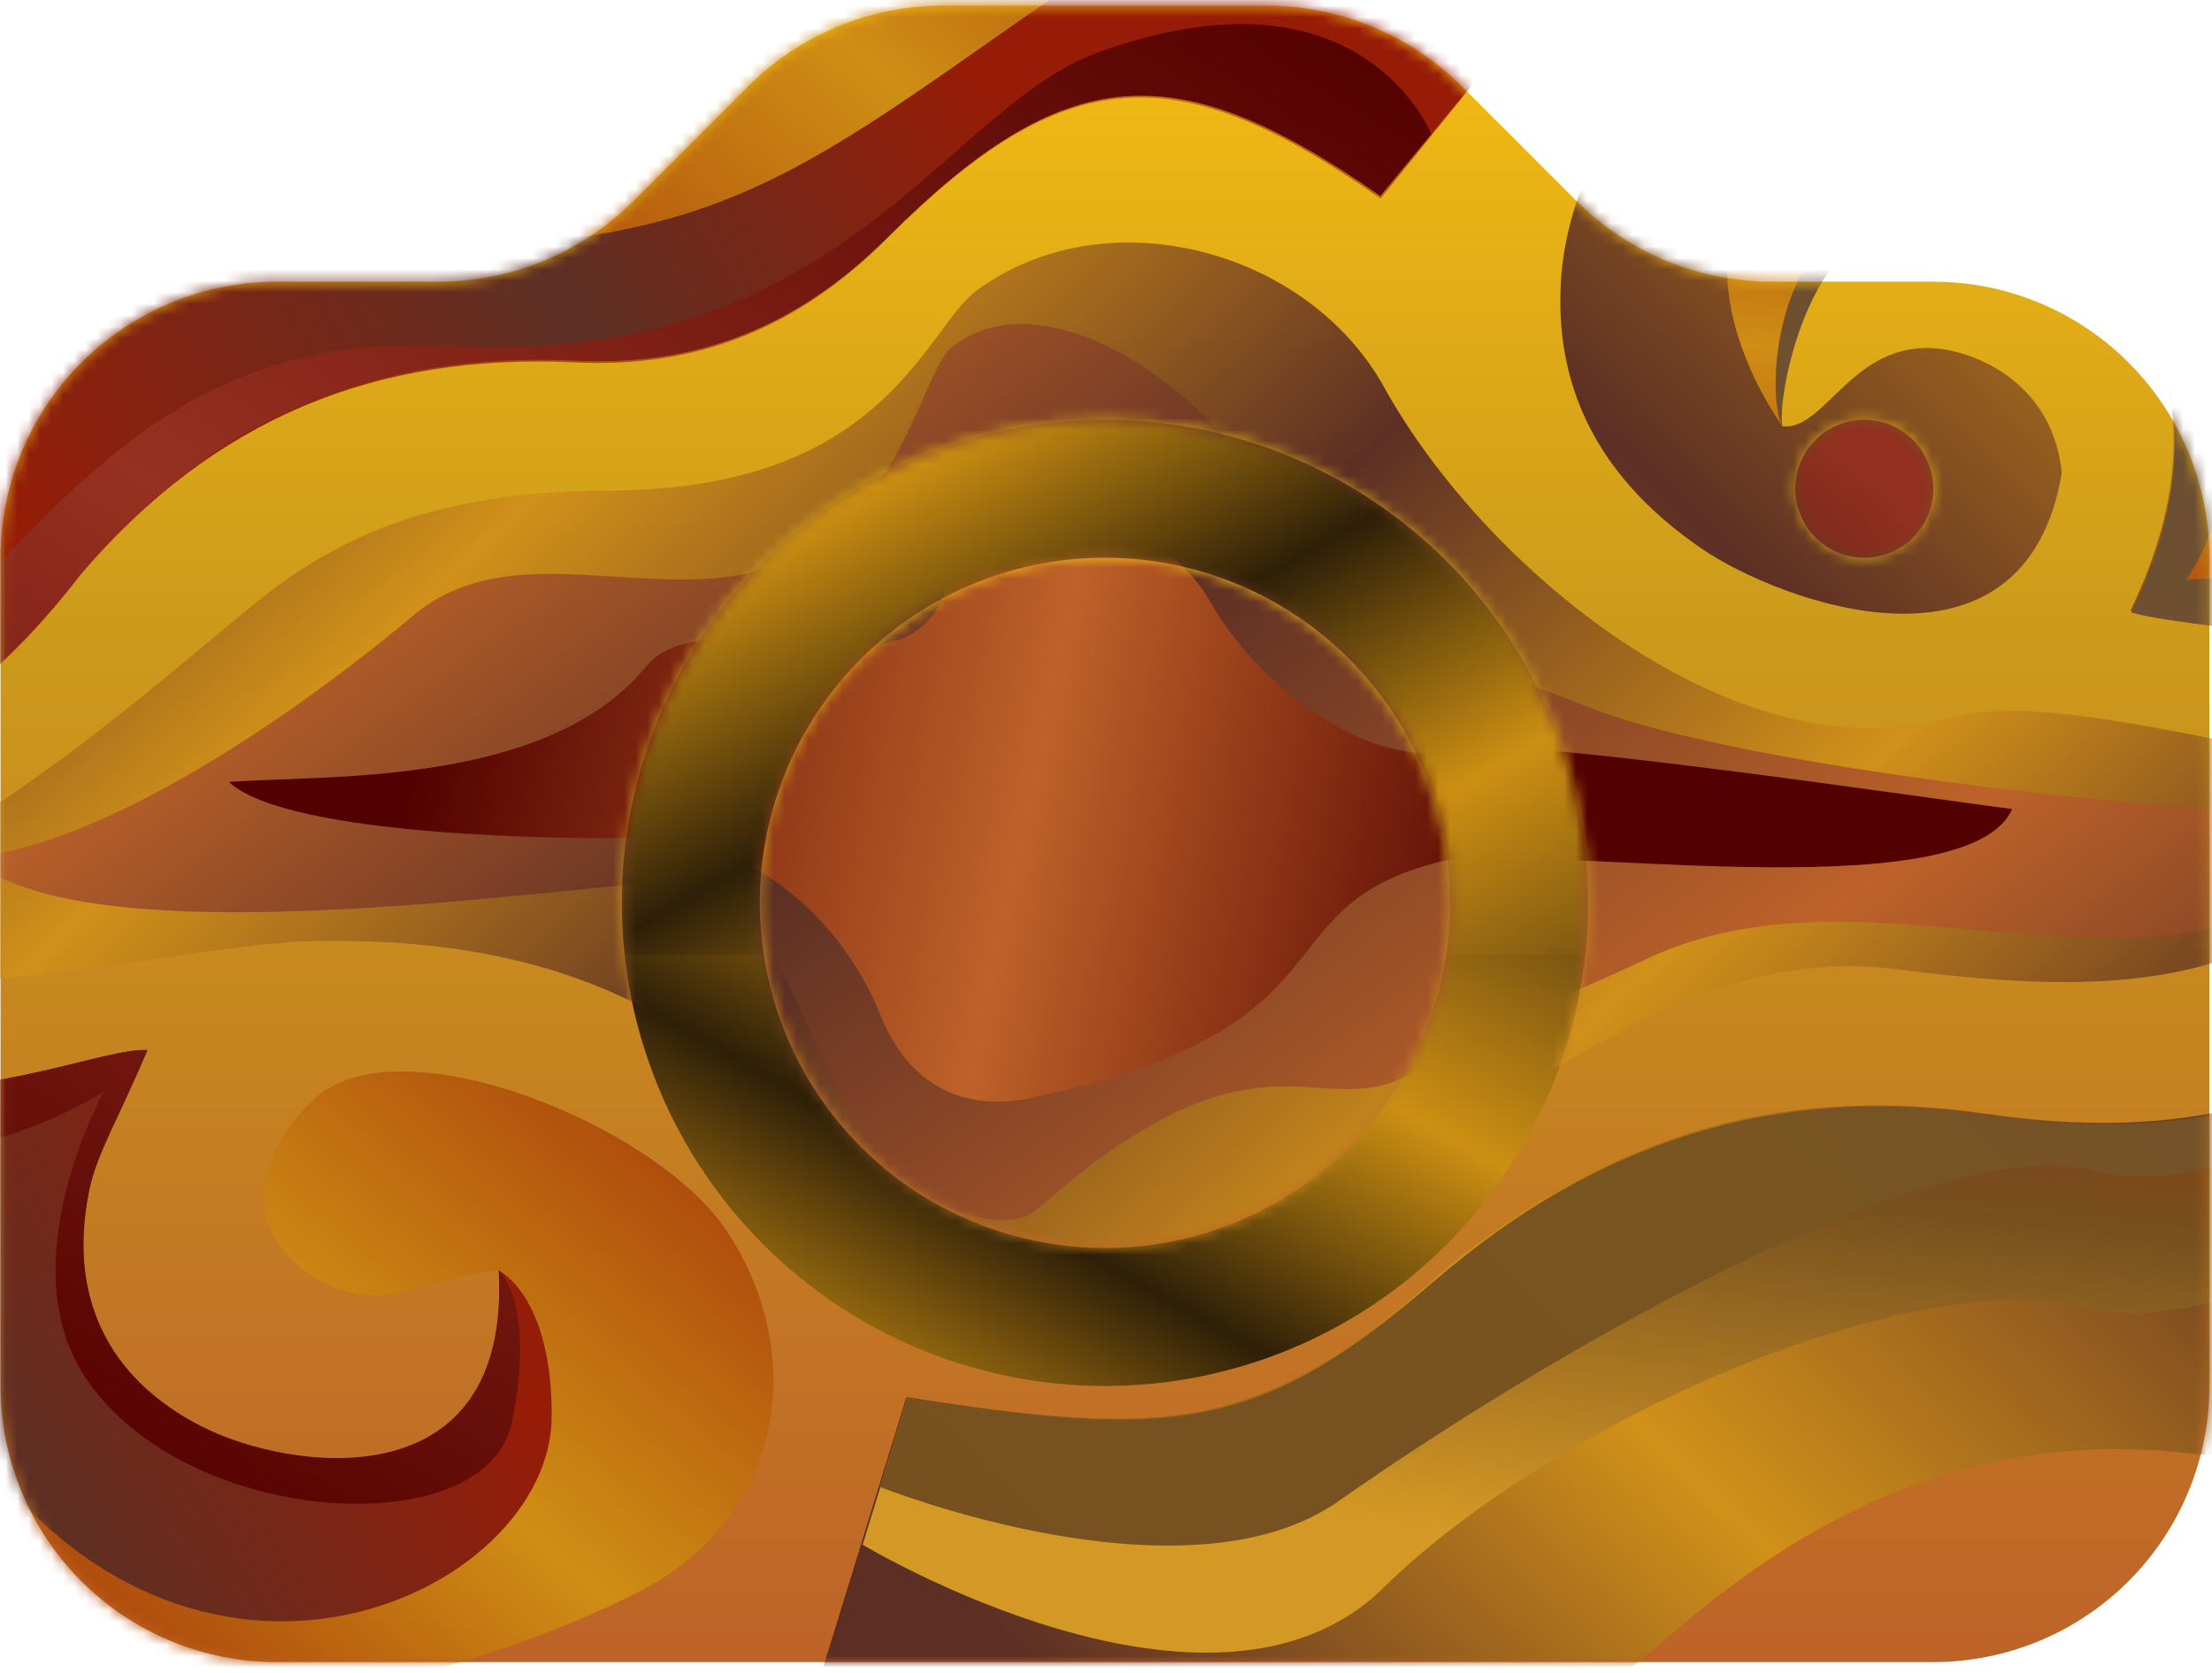 <svg width="193" height="146" viewBox="0 0 193 146" fill="none" xmlns="http://www.w3.org/2000/svg">
<rect x="171.621" y="85.1" width="91.662" height="54.644" transform="rotate(180 171.621 85.1)" fill="url(#paint0_radial_2748_2999)"/>
<rect width="91.662" height="54.644" transform="matrix(-1 0 0 1 143.418 30.456)" fill="url(#paint1_linear_2748_2999)"/>
<rect x="143.418" y="137.982" width="91.662" height="54.644" transform="rotate(180 143.418 137.982)" fill="url(#paint2_linear_2748_2999)"/>
<path d="M66.298 78.784C66.298 86.77 69.471 94.43 75.118 100.077C80.765 105.725 88.425 108.897 96.411 108.897C104.398 108.897 112.057 105.725 117.704 100.077C123.352 94.43 126.524 86.77 126.524 78.784C126.524 70.797 123.352 63.138 117.704 57.491C112.057 51.843 104.398 48.671 96.411 48.671C88.425 48.671 80.765 51.843 75.118 57.491C69.471 63.138 66.298 70.797 66.298 78.784Z" fill="url(#paint3_linear_2748_2999)"/>
<path d="M168.683 24.58C175.072 24.58 181.2 27.118 185.717 31.636C190.235 36.154 192.773 42.282 192.773 48.671V120.942C192.773 127.332 190.235 133.459 185.717 137.977C181.2 142.495 175.072 145.033 168.683 145.033H24.14C17.751 145.033 11.623 142.495 7.105 137.977C2.587 133.459 0.049 127.332 0.049 120.942V48.671C0.049 42.282 2.587 36.154 7.105 31.636C11.623 27.118 17.751 24.58 24.14 24.58H38.257C44.646 24.579 50.772 22.04 55.289 17.522L65.262 7.548C69.779 3.03 75.906 0.491 82.294 0.49H110.528C116.917 0.491 123.044 3.03 127.56 7.548L137.534 17.522C142.051 22.04 148.177 24.579 154.566 24.58H168.683ZM162.66 48.671C164.258 48.671 165.789 48.036 166.919 46.907C168.048 45.777 168.683 44.245 168.683 42.648C168.683 41.051 168.048 39.519 166.919 38.389C165.789 37.26 164.258 36.626 162.66 36.626C161.063 36.626 159.531 37.26 158.402 38.389C157.272 39.519 156.638 41.051 156.638 42.648C156.638 44.245 157.272 45.777 158.402 46.907C159.531 48.036 161.063 48.671 162.66 48.671ZM54.253 78.784C54.253 89.965 58.695 100.688 66.601 108.594C74.507 116.501 85.23 120.942 96.411 120.942C107.592 120.942 118.316 116.501 126.222 108.594C134.128 100.688 138.57 89.965 138.57 78.784C138.57 67.603 134.128 56.88 126.222 48.973C118.316 41.067 107.592 36.626 96.411 36.626C85.23 36.626 74.507 41.067 66.601 48.973C58.695 56.88 54.253 67.603 54.253 78.784Z" fill="url(#paint4_linear_2748_2999)"/>
<mask id="mask0_2748_2999" style="mask-type:alpha" maskUnits="userSpaceOnUse" x="0" y="0" width="193" height="146">
<path d="M66.298 78.784C66.298 86.77 69.471 94.43 75.118 100.077C80.765 105.725 88.425 108.897 96.411 108.897C104.398 108.897 112.057 105.725 117.704 100.077C123.352 94.43 126.524 86.77 126.524 78.784C126.524 70.797 123.352 63.138 117.704 57.491C112.057 51.843 104.398 48.671 96.411 48.671C88.425 48.671 80.765 51.843 75.118 57.491C69.471 63.138 66.298 70.797 66.298 78.784Z" fill="black"/>
<path d="M168.683 24.58C175.072 24.58 181.2 27.118 185.717 31.636C190.235 36.154 192.773 42.282 192.773 48.671V120.942C192.773 127.332 190.235 133.459 185.717 137.977C181.2 142.495 175.072 145.033 168.683 145.033H24.14C17.751 145.033 11.623 142.495 7.105 137.977C2.587 133.459 0.049 127.332 0.049 120.942V48.671C0.049 42.282 2.587 36.154 7.105 31.636C11.623 27.118 17.751 24.58 24.14 24.58H38.257C44.646 24.579 50.772 22.04 55.289 17.522L65.262 7.548C69.779 3.03 75.906 0.491 82.294 0.49H110.528C116.917 0.491 123.044 3.03 127.56 7.548L137.534 17.522C142.051 22.04 148.177 24.579 154.566 24.58H168.683ZM162.66 48.671C164.258 48.671 165.789 48.036 166.919 46.907C168.048 45.777 168.683 44.245 168.683 42.648C168.683 41.051 168.048 39.519 166.919 38.389C165.789 37.26 164.258 36.626 162.66 36.626C161.063 36.626 159.531 37.26 158.402 38.389C157.272 39.519 156.638 41.051 156.638 42.648C156.638 44.245 157.272 45.777 158.402 46.907C159.531 48.036 161.063 48.671 162.66 48.671ZM54.253 78.784C54.253 89.965 58.695 100.688 66.601 108.594C74.507 116.501 85.23 120.942 96.411 120.942C107.592 120.942 118.316 116.501 126.222 108.594C134.128 100.688 138.57 89.965 138.57 78.784C138.57 67.603 134.128 56.88 126.222 48.973C118.316 41.067 107.592 36.626 96.411 36.626C85.23 36.626 74.507 41.067 66.601 48.973C58.695 56.88 54.253 67.603 54.253 78.784Z" fill="black"/>
</mask>
<g mask="url(#mask0_2748_2999)">
<path d="M120.457 17.327C128.49 7.387 135.917 -1.812 143.613 -11.348C135.804 -24.586 117.091 -30.353 102.977 -22.163C95.954 -18.079 89.694 -12.515 83.681 -6.95C71.093 4.717 56.531 9.855 39.523 7.926C26.06 6.4 14.504 10.125 4.631 19.549C-5.847 29.556 -18.502 34.043 -32.997 34.357C-49.467 34.694 -64.321 40.146 -78.031 49.48C-89.676 57.401 -101.949 64.424 -116.579 73.489C-105.786 77.55 -96.003 82.868 -85.615 84.775C-63.715 88.791 -43.745 96.016 -27.971 112.193C-23.887 116.389 -20.14 121.415 -17.852 126.755C-11.098 142.507 1.311 150.494 17.376 149.26C30.323 148.273 43.853 144.818 55.454 139.051C68.4 132.634 70.622 118.274 63.397 107.392C57.226 98.103 34.429 88.858 27.204 96.083C17.825 105.462 26.239 112.552 32.006 113.024C35.17 113.293 40.196 110.892 43.494 110.87C46.075 130.637 25.297 128.618 17.488 124.646C9.276 120.473 5.821 113.248 7.683 104.093C8.334 100.907 10.174 97.99 12.799 91.798C5.282 91.484 -23.394 108.11 -42.466 70.145C-39.258 69.607 -13.79 77.527 7.01 50.176C18.7 36.467 32.791 30.79 50.181 31.62C60.861 32.136 69.612 28.613 77.331 20.895C92.948 5.323 102.574 4.785 120.457 17.327Z" fill="url(#paint5_linear_2748_2999)"/>
<path d="M289.146 54.55C280.282 46.54 270.971 39.876 260.111 40.302C239.939 41.11 224.255 32.068 210.926 15.127C200.964 2.45 186.559 -5.874 169.259 -6.054C153.238 -6.211 137.083 8.71 136.185 24.663C135.624 34.715 140.269 42.254 148.459 47.864C155.123 52.441 176.641 60.631 179.895 41.267C179.177 34.065 173.5 31.237 170.044 30.564C161.877 28.994 159.476 37.542 155.572 37.206C154.607 37.116 156.873 20.131 165.938 19.121C182.789 17.236 196.588 31.013 185.886 53.294C192.235 55.111 215.616 55.448 227.216 64.064C225.13 68.013 223.088 71.962 220.934 75.888C210.455 94.938 193.761 100.188 173.41 97.204C154.943 94.489 139.327 99.336 124.899 111.788C109.708 124.914 102.057 125.543 79.08 121.908C76.747 129.469 74.436 137.031 71.855 145.378C84.308 159.603 113.141 163.889 131.339 153.029C136.454 149.977 141.391 146.455 145.878 142.573C158.848 131.332 173.006 124.847 190.867 126.799C202.131 128.033 212.273 123.635 219.61 114.593C225.018 107.929 230.56 101.265 234.958 93.951C246.782 74.318 254.703 71.423 289.146 54.55Z" fill="url(#paint6_linear_2748_2999)"/>
<path d="M211.015 67.654C195.847 65.77 178.794 60.138 169.773 62.673C151.554 67.767 129.564 49.682 120.769 33.796C114.082 21.702 96.468 17.058 85.204 25.359C80.717 28.658 77.284 42.659 53.477 42.794C41.495 42.861 31.735 44.97 22.49 52.464C11.899 61.035 -7.51 79.008 -25.303 80.444C-13.994 91.012 13.717 82.463 27.112 82.127C46.095 81.655 63.933 87.04 74.703 106.651C77.351 111.453 89.019 115.626 95.324 113.158C107.687 108.311 119.871 102.635 131.247 95.858C142.018 89.464 152.317 82.912 165.488 84.572C182.316 86.704 202.129 87.938 211.015 67.654Z" fill="url(#paint7_linear_2748_2999)"/>
<path d="M209.356 70.976C197.06 71.918 153.193 67.453 138.654 61.731C127.547 57.356 117.158 54.618 110.427 42.973C105.311 34.111 91.354 23.924 83.119 30.229C79.843 32.719 78.34 50.131 60.704 50.557C51.818 50.782 42.821 48.022 36.067 53.699C28.348 60.206 10.555 73.533 -2.594 74.835C5.91 82.508 36.471 79.031 54.017 77.281C68.019 75.889 67.345 85.38 75.58 99.741C77.6 103.263 86.799 108.783 90.569 105.462C110.427 87.916 115.161 98.619 123.508 93.436C131.406 88.544 134.727 87.894 143.612 83.698C165.108 73.511 191.652 92.471 209.356 70.976Z" fill="url(#paint8_linear_2748_2999)"/>
<path d="M75.265 134.788C75.265 134.788 105.826 153.209 120.725 138.535C135.646 123.883 166.902 110.421 181.173 114.055C195.443 117.69 221.225 102.702 231.322 81.543C242.474 58.186 267.874 52.935 267.874 52.935C267.874 52.935 224.613 45.105 208.727 33.347C204.06 29.892 187.321 -2.553 163.761 7.275C141.525 16.564 154.068 35.165 155.526 37.184C154.965 35.412 157.478 20.221 166.027 19.279C182.878 17.372 196.678 31.171 185.975 53.452C192.325 55.246 215.705 55.605 227.305 64.222C225.219 68.148 223.177 72.12 221.023 76.024C210.567 95.073 193.873 100.324 173.521 97.34C155.055 94.624 139.438 99.449 125.01 111.924C109.82 125.027 102.168 125.656 79.192 122.021L75.265 134.788Z" fill="url(#paint9_linear_2748_2999)"/>
<path d="M76.814 129.763C76.814 129.763 103.425 140.376 116.776 130.997C133.896 118.97 168.316 98.507 182.587 102.142C196.857 105.777 218.757 89.555 224.232 79.256C227.014 74.028 235.047 58.882 235.047 58.882C217.276 47.888 190.687 50.625 190.687 50.625C198.989 39.407 189.61 16.161 169.954 16.318C154.045 16.453 154.068 35.143 155.526 37.163C154.965 35.39 157.478 20.2 166.027 19.258C182.878 17.35 196.678 31.149 185.975 53.43C192.325 55.225 215.705 55.584 227.306 64.2C225.219 68.127 223.177 72.098 221.023 76.002C210.567 95.052 193.873 100.302 173.522 97.318C155.055 94.603 139.438 99.427 125.011 111.902C109.82 125.006 102.169 125.634 79.192 121.999L76.814 129.763Z" fill="url(#paint10_linear_2748_2999)"/>
<path d="M-63.178 87.174C-48.279 100.166 -7.285 104.855 -7.285 104.855C-7.285 104.855 -13.769 109.186 -2.954 125.049C16.612 153.769 48.07 139.252 48.137 123.613C48.182 113.045 43.515 110.868 43.515 110.868C44.614 131.085 25.385 128.459 17.577 124.488C9.364 120.292 5.909 113.09 7.771 103.935C8.399 100.771 10.239 97.832 12.865 91.639C5.37 91.325 -23.305 107.951 -42.4 69.987C-39.192 69.448 -13.725 77.369 7.076 50.018C18.766 36.308 32.857 30.631 50.246 31.462C60.927 31.978 69.678 28.455 77.419 20.736C93.013 5.187 102.617 4.649 120.433 17.102L129.341 6.264L130.148 5.277C130.148 5.277 117.336 -17.789 92.924 -0.961C68.534 15.867 61.892 23.205 27.225 21.163C2.678 19.704 -9.461 46.472 -31.809 55.089C-53.53 63.458 -75.519 50.623 -75.519 50.623C-75.519 50.623 -78.099 74.205 -63.178 87.174Z" fill="url(#paint11_linear_2748_2999)"/>
<path d="M-25.302 95.948C-9.102 107.279 9.073 95.23 9.073 95.23C9.073 95.23 0.816 110.062 7.39 120.114C16.051 133.329 42.438 134.855 44.66 124.13C46.791 113.786 43.516 110.847 43.516 110.847C44.615 131.063 25.386 128.438 17.577 124.467C9.365 120.271 5.909 113.068 7.772 103.914C8.4 100.75 10.24 97.811 12.865 91.618C5.371 91.304 -23.305 107.93 -42.4 69.966C-39.191 69.427 -13.724 77.347 7.076 49.996C18.766 36.287 32.857 30.61 50.247 31.44C60.928 31.956 69.678 28.433 77.419 20.715C93.014 5.166 102.617 4.627 120.433 17.08L124.876 11.695C124.876 11.695 118.795 -3.787 95.796 4.582C82.154 9.541 73.56 32.136 38.893 30.184C4.675 28.254 -0.598 61.686 -25.302 65.994C-48.234 69.988 -56.558 63.346 -56.558 63.346C-56.558 63.346 -42.849 83.675 -25.302 95.948Z" fill="url(#paint12_linear_2748_2999)"/>
<path d="M175.564 70.594C168.72 69.741 131.653 64.199 127.591 65.321C119.379 67.632 109.439 59.465 105.467 52.285C102.438 46.832 89.245 38.889 84.151 42.636C82.132 44.117 85.834 56.278 75.109 56.346C69.701 56.368 59.783 53.967 56.395 58.141C47.689 68.776 28.011 67.587 19.978 68.238C25.072 73.017 49.821 73.264 55.857 73.107C64.428 72.882 73.067 79.255 76.836 88.611C80.202 96.913 86.934 96.464 89.918 95.814C118.953 89.688 109.574 79.232 125.639 75.193C133.066 73.376 171.548 79.748 175.564 70.594Z" fill="url(#paint13_linear_2748_2999)"/>
</g>
<defs>
<radialGradient id="paint0_radial_2748_2999" cx="0" cy="0" r="1" gradientUnits="userSpaceOnUse" gradientTransform="translate(217.451 112.422) rotate(90) scale(27.322 45.831)">
<stop stop-color="#44190E"/>
<stop offset="0.654" stop-color="#702618"/>
<stop offset="1" stop-color="#91301F"/>
</radialGradient>
<linearGradient id="paint1_linear_2748_2999" x1="103.675" y1="4.614" x2="56.252" y2="89.308" gradientUnits="userSpaceOnUse">
<stop offset="0.007" stop-color="#5F3313"/>
<stop offset="0.249" stop-color="#CC8F12"/>
<stop offset="0.492" stop-color="#2E1F08"/>
<stop offset="0.743" stop-color="#CC8F12"/>
<stop offset="1" stop-color="#644412"/>
</linearGradient>
<linearGradient id="paint2_linear_2748_2999" x1="247.093" y1="142.596" x2="199.67" y2="227.291" gradientUnits="userSpaceOnUse">
<stop offset="0.007" stop-color="#5F3313"/>
<stop offset="0.249" stop-color="#CC8F12"/>
<stop offset="0.492" stop-color="#2E1F08"/>
<stop offset="0.743" stop-color="#CC8F12"/>
<stop offset="1" stop-color="#644412"/>
</linearGradient>
<linearGradient id="paint3_linear_2748_2999" x1="189.142" y1="43.696" x2="189.142" y2="164.826" gradientUnits="userSpaceOnUse">
<stop stop-color="#FFC411"/>
<stop offset="0.221" stop-color="#CD9C1A"/>
<stop offset="0.543" stop-color="#BD6229"/>
<stop offset="0.822" stop-color="#5D2F24"/>
<stop offset="1" stop-color="#5D2F24"/>
</linearGradient>
<linearGradient id="paint4_linear_2748_2999" x1="393.149" y1="-11.449" x2="393.149" y2="279.262" gradientUnits="userSpaceOnUse">
<stop stop-color="#FFC411"/>
<stop offset="0.221" stop-color="#CD9C1A"/>
<stop offset="0.543" stop-color="#BD6229"/>
<stop offset="0.822" stop-color="#5D2F24"/>
<stop offset="1" stop-color="#5D2F24"/>
</linearGradient>
<linearGradient id="paint5_linear_2748_2999" x1="-43.199" y1="122.328" x2="98.879" y2="-42.111" gradientUnits="userSpaceOnUse">
<stop stop-color="#971C07"/>
<stop offset="0.23" stop-color="#CF8E14"/>
<stop offset="0.489" stop-color="#971C07"/>
<stop offset="0.765" stop-color="#CF8E14"/>
<stop offset="1" stop-color="#971C07"/>
</linearGradient>
<linearGradient id="paint6_linear_2748_2999" x1="250.415" y1="-4.814" x2="98.687" y2="153.239" gradientUnits="userSpaceOnUse">
<stop stop-color="#5D2F24"/>
<stop offset="0.23" stop-color="#D19119"/>
<stop offset="0.489" stop-color="#5D2F24"/>
<stop offset="0.765" stop-color="#D19119"/>
<stop offset="1" stop-color="#5D2F24"/>
</linearGradient>
<linearGradient id="paint7_linear_2748_2999" x1="27.905" y1="4.14" x2="150.511" y2="136.123" gradientUnits="userSpaceOnUse">
<stop stop-color="#5D2F24"/>
<stop offset="0.23" stop-color="#D19119"/>
<stop offset="0.489" stop-color="#5D2F24"/>
<stop offset="0.765" stop-color="#D19119"/>
<stop offset="1" stop-color="#5D2F24"/>
</linearGradient>
<linearGradient id="paint8_linear_2748_2999" x1="39.35" y1="-12.668" x2="153.781" y2="140.231" gradientUnits="userSpaceOnUse">
<stop stop-color="#5D2F24"/>
<stop offset="0.23" stop-color="#BD6229"/>
<stop offset="0.466" stop-color="#5D2F24"/>
<stop offset="0.765" stop-color="#BD6229"/>
<stop offset="0.997" stop-color="#5D2F24"/>
</linearGradient>
<linearGradient id="paint9_linear_2748_2999" x1="181.966" y1="1.61" x2="166.58" y2="138.159" gradientUnits="userSpaceOnUse">
<stop stop-color="#971C07"/>
<stop offset="0.23" stop-color="#CF8E14"/>
<stop offset="0.466" stop-color="#971C07"/>
<stop offset="0.765" stop-color="#77501F"/>
<stop offset="0.997" stop-color="#D49824"/>
</linearGradient>
<linearGradient id="paint10_linear_2748_2999" x1="208.453" y1="33.339" x2="97.153" y2="149.279" gradientUnits="userSpaceOnUse">
<stop stop-color="#694C38"/>
<stop offset="0.54" stop-color="#785521"/>
<stop offset="1" stop-color="#77501F"/>
</linearGradient>
<linearGradient id="paint11_linear_2748_2999" x1="-54.679" y1="116.236" x2="96.776" y2="23.919" gradientUnits="userSpaceOnUse">
<stop stop-color="#971C07"/>
<stop offset="0.23" stop-color="#5D2F24"/>
<stop offset="0.466" stop-color="#971C07"/>
<stop offset="0.765" stop-color="#5D2F24"/>
<stop offset="0.997" stop-color="#971C07"/>
</linearGradient>
<linearGradient id="paint12_linear_2748_2999" x1="74.535" y1="-27.362" x2="-14.894" y2="116.4" gradientUnits="userSpaceOnUse">
<stop stop-color="#530000"/>
<stop offset="0.54" stop-color="#953120"/>
<stop offset="1" stop-color="#530000"/>
</linearGradient>
<linearGradient id="paint13_linear_2748_2999" x1="37.926" y1="58.306" x2="134.089" y2="78.981" gradientUnits="userSpaceOnUse">
<stop stop-color="#530000"/>
<stop offset="0.54" stop-color="#BD6229"/>
<stop offset="1" stop-color="#530000"/>
</linearGradient>
</defs>
</svg>
